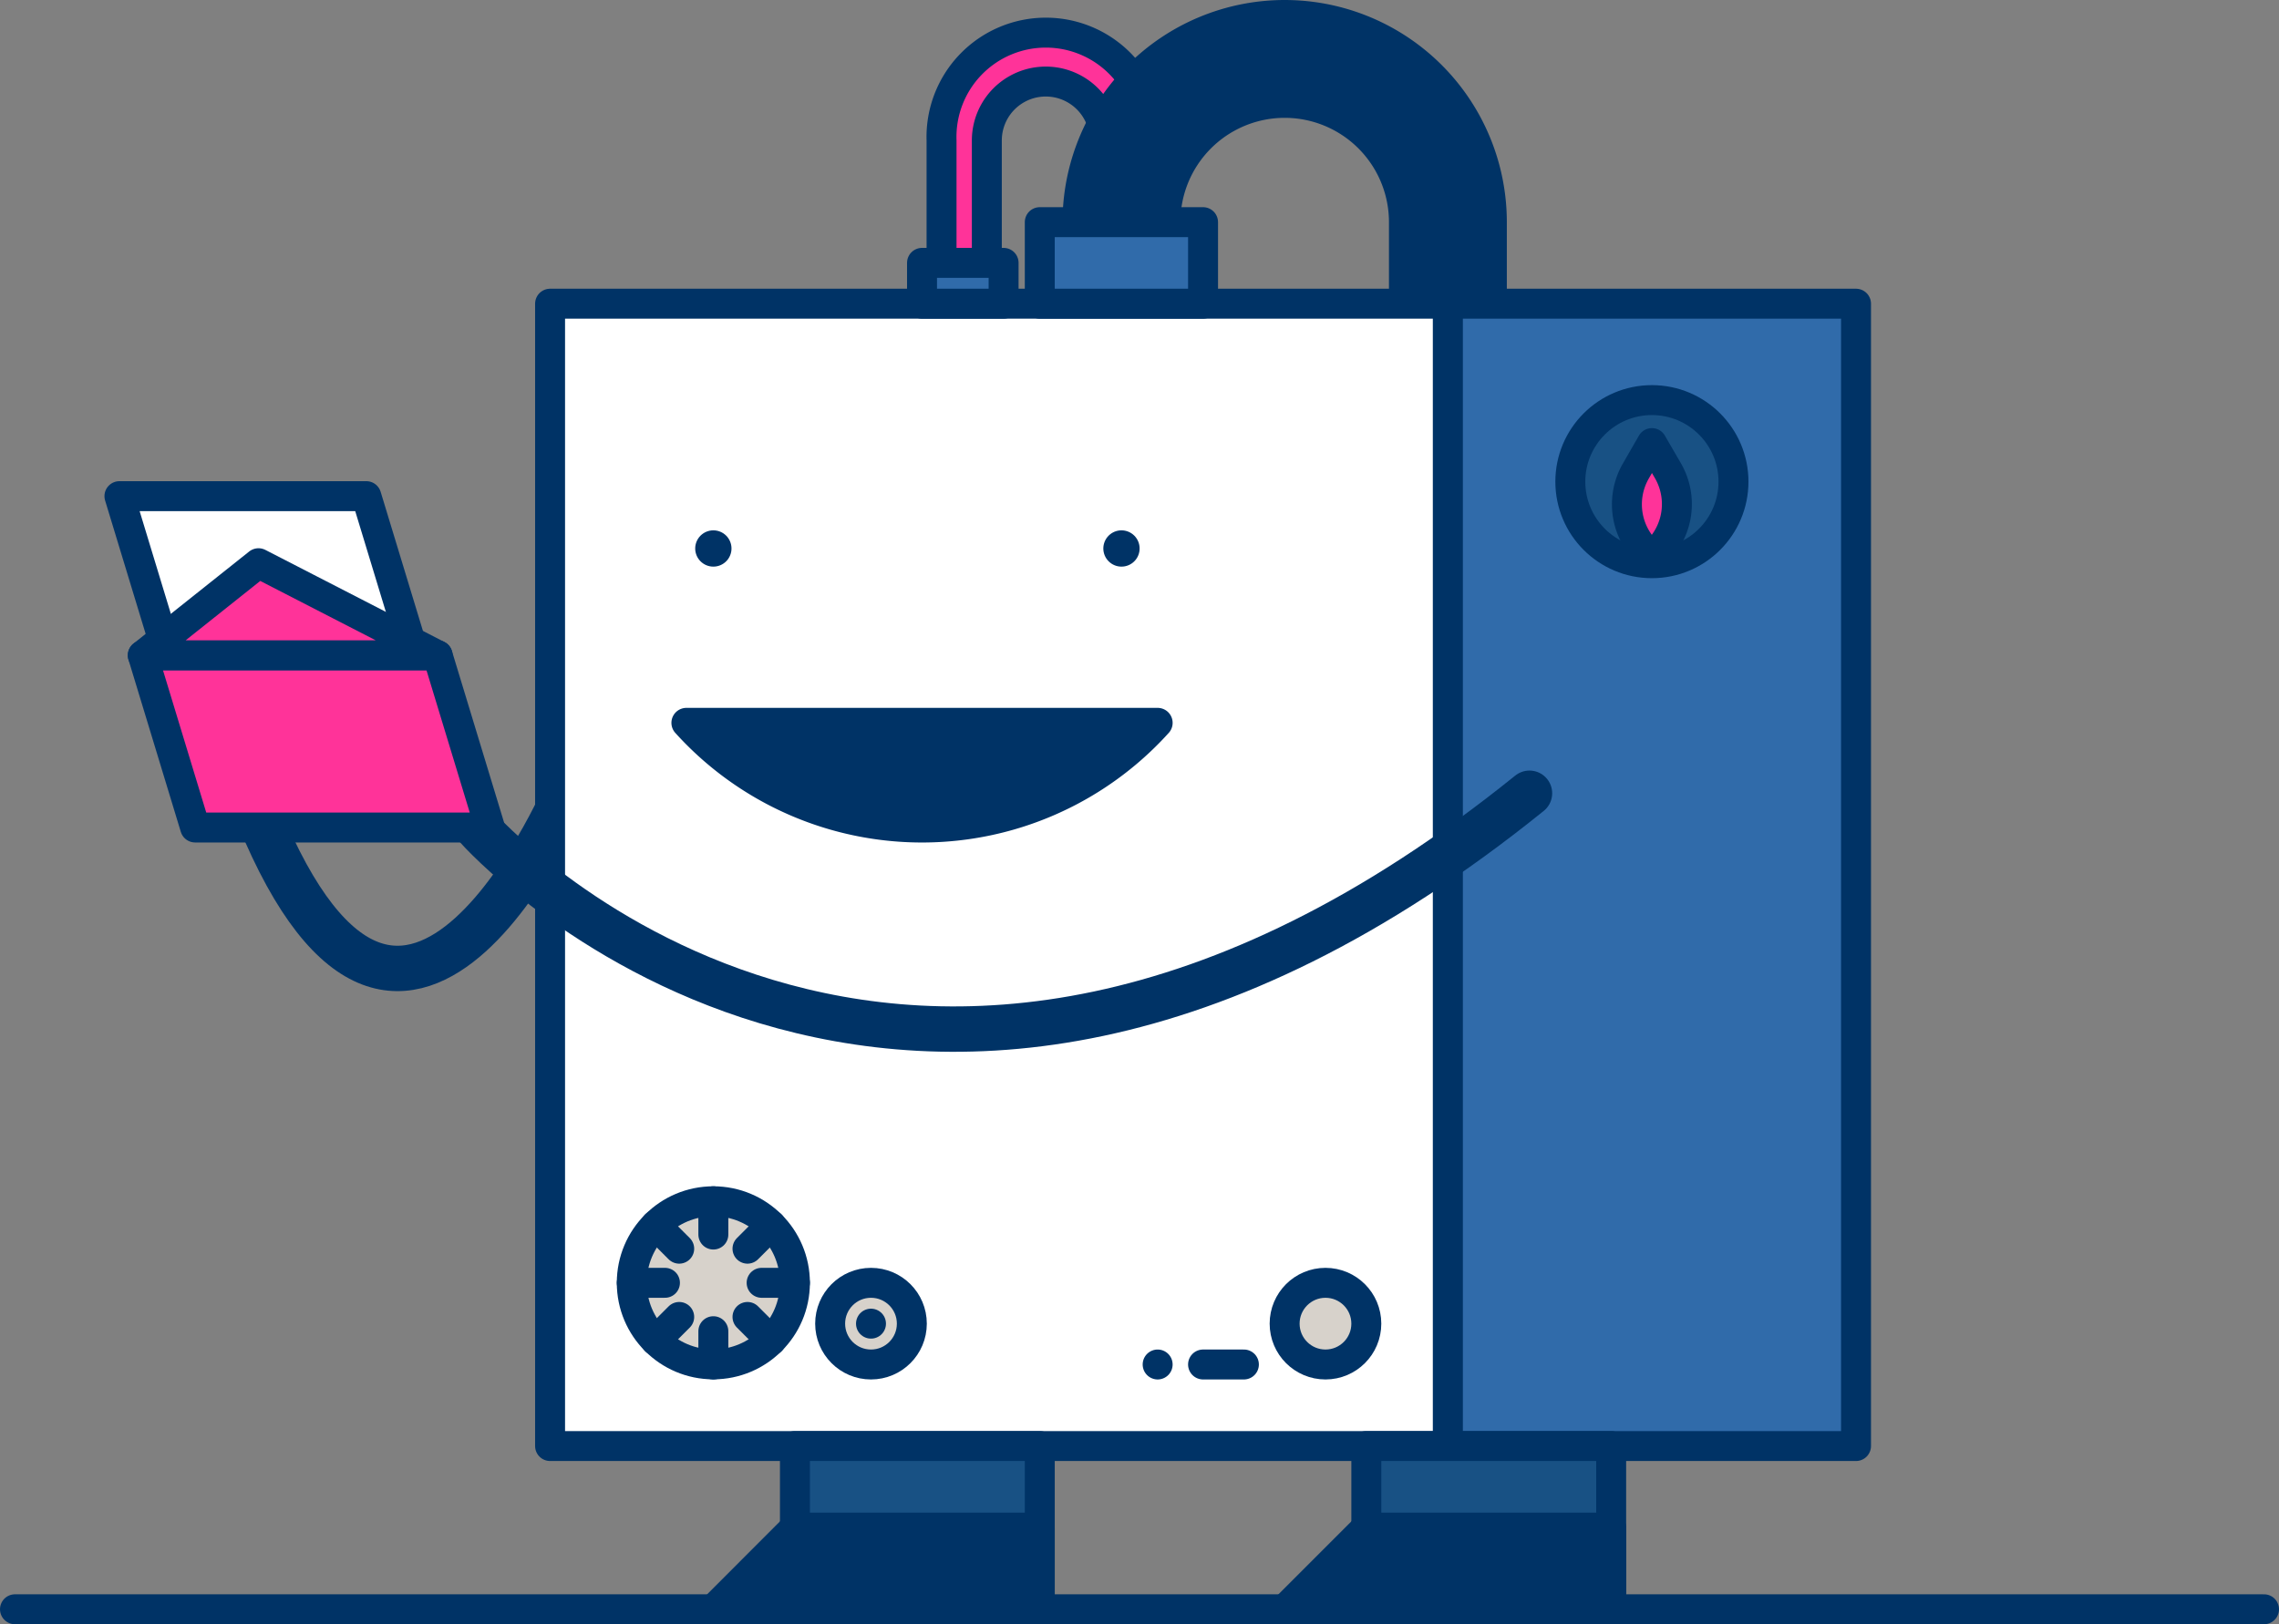 <svg xmlns="http://www.w3.org/2000/svg" viewBox="0 0 190.25 135.63"><rect x="0" y="0" width="190.25" height="135.63" fill="#808080" stroke="none"/><defs><style>.cls-1,.cls-11{fill:#fff;}.cls-1,.cls-10,.cls-11,.cls-2,.cls-3,.cls-4,.cls-5,.cls-6,.cls-7,.cls-8,.cls-9{stroke:#036;stroke-linejoin:round;}.cls-1,.cls-10,.cls-11,.cls-3,.cls-4,.cls-7,.cls-9{stroke-width:2.5px;}.cls-2,.cls-5,.cls-6,.cls-8{fill:none;}.cls-2,.cls-8{stroke-width:3.79px;}.cls-3{fill:#f39;}.cls-10,.cls-11,.cls-3,.cls-6,.cls-8,.cls-9{stroke-linecap:round;}.cls-4{fill:#306baa;}.cls-5{stroke-width:9.84px;}.cls-6{stroke-width:3.03px;}.cls-7{fill:#036;}.cls-9{fill:#185184;}.cls-10{fill:#d7d2cb;}</style></defs><title>Asset 1</title><g id="Layer_2" data-name="Layer 2"><g id="Right_Patch" data-name="Right Patch"><polygon class="cls-1" points="34.95 55.81 14.34 55.81 9.97 41.43 30.58 41.43 34.95 55.81"/><path class="cls-2" d="M47.65,65.29S34,98.4,21.58,68.08"/><path class="cls-3" d="M96,25.36H92.22V11.73a4.92,4.92,0,1,0-9.84,0V22H78.6V11.73a8.71,8.71,0,1,1,17.41,0Z"/><rect class="cls-1" x="45.92" y="25.36" width="74.95" height="95.39"/><rect class="cls-4" x="120.87" y="25.36" width="34.07" height="95.39"/><rect class="cls-4" x="86.8" y="18.55" width="13.63" height="6.81"/><rect class="cls-4" x="76.97" y="21.95" width="6.81" height="3.41"/><path class="cls-5" d="M93.62,18.55h0A13.63,13.63,0,0,1,107.24,4.92h0a13.63,13.63,0,0,1,13.63,13.63v6.81"/><line class="cls-6" x1="59.55" y1="45.8" x2="59.55" y2="45.8"/><line class="cls-6" x1="93.62" y1="45.8" x2="93.62" y2="45.8"/><path class="cls-7" d="M96.64,60.36a26.5,26.5,0,0,1-39.34,0Z"/><path class="cls-8" d="M127.68,66.24C74.93,108.82,39.84,69.1,39.84,69.1"/><polygon class="cls-3" points="40.9 69.1 16.29 69.1 11.92 54.72 36.53 54.72 40.9 69.1"/><circle class="cls-9" cx="137.9" cy="40.22" r="6.81"/><path class="cls-3" d="M137.9,46.46h0a5.57,5.57,0,0,1-1.34-7.13L137.9,37l1.34,2.31a5.57,5.57,0,0,1-1.34,7.13Z"/><circle class="cls-10" cx="59.55" cy="107.12" r="6.81"/><circle class="cls-10" cx="72.71" cy="110.53" r="3.41"/><circle class="cls-10" cx="110.65" cy="110.53" r="3.41"/><line class="cls-11" x1="59.55" y1="100.31" x2="59.55" y2="103.09"/><line class="cls-11" x1="64.37" y1="102.3" x2="62.4" y2="104.27"/><line class="cls-11" x1="66.36" y1="107.12" x2="63.58" y2="107.12"/><line class="cls-11" x1="64.37" y1="111.94" x2="62.4" y2="109.97"/><line class="cls-11" x1="59.55" y1="113.94" x2="59.55" y2="111.16"/><line class="cls-11" x1="54.73" y1="111.94" x2="56.7" y2="109.97"/><line class="cls-11" x1="52.74" y1="107.12" x2="55.51" y2="107.12"/><line class="cls-11" x1="54.73" y1="102.3" x2="56.7" y2="104.27"/><line class="cls-11" x1="72.71" y1="110.53" x2="72.71" y2="110.53"/><line class="cls-11" x1="103.84" y1="113.94" x2="100.43" y2="113.94"/><line class="cls-11" x1="96.64" y1="113.94" x2="96.64" y2="113.94"/><rect class="cls-9" x="66.36" y="120.75" width="20.44" height="13.63"/><polygon class="cls-7" points="86.8 134.38 59.55 134.38 66.36 127.56 86.8 127.56 86.8 134.38"/><rect class="cls-9" x="114.06" y="120.75" width="20.44" height="13.63"/><polygon class="cls-7" points="134.5 134.38 107.24 134.38 114.06 127.56 134.5 127.56 134.5 134.38"/><line class="cls-9" x1="1.25" y1="134.38" x2="189" y2="134.38"/><polygon class="cls-3" points="11.92 54.72 21.58 47.03 36.53 54.72 11.92 54.72"/></g></g></svg>
